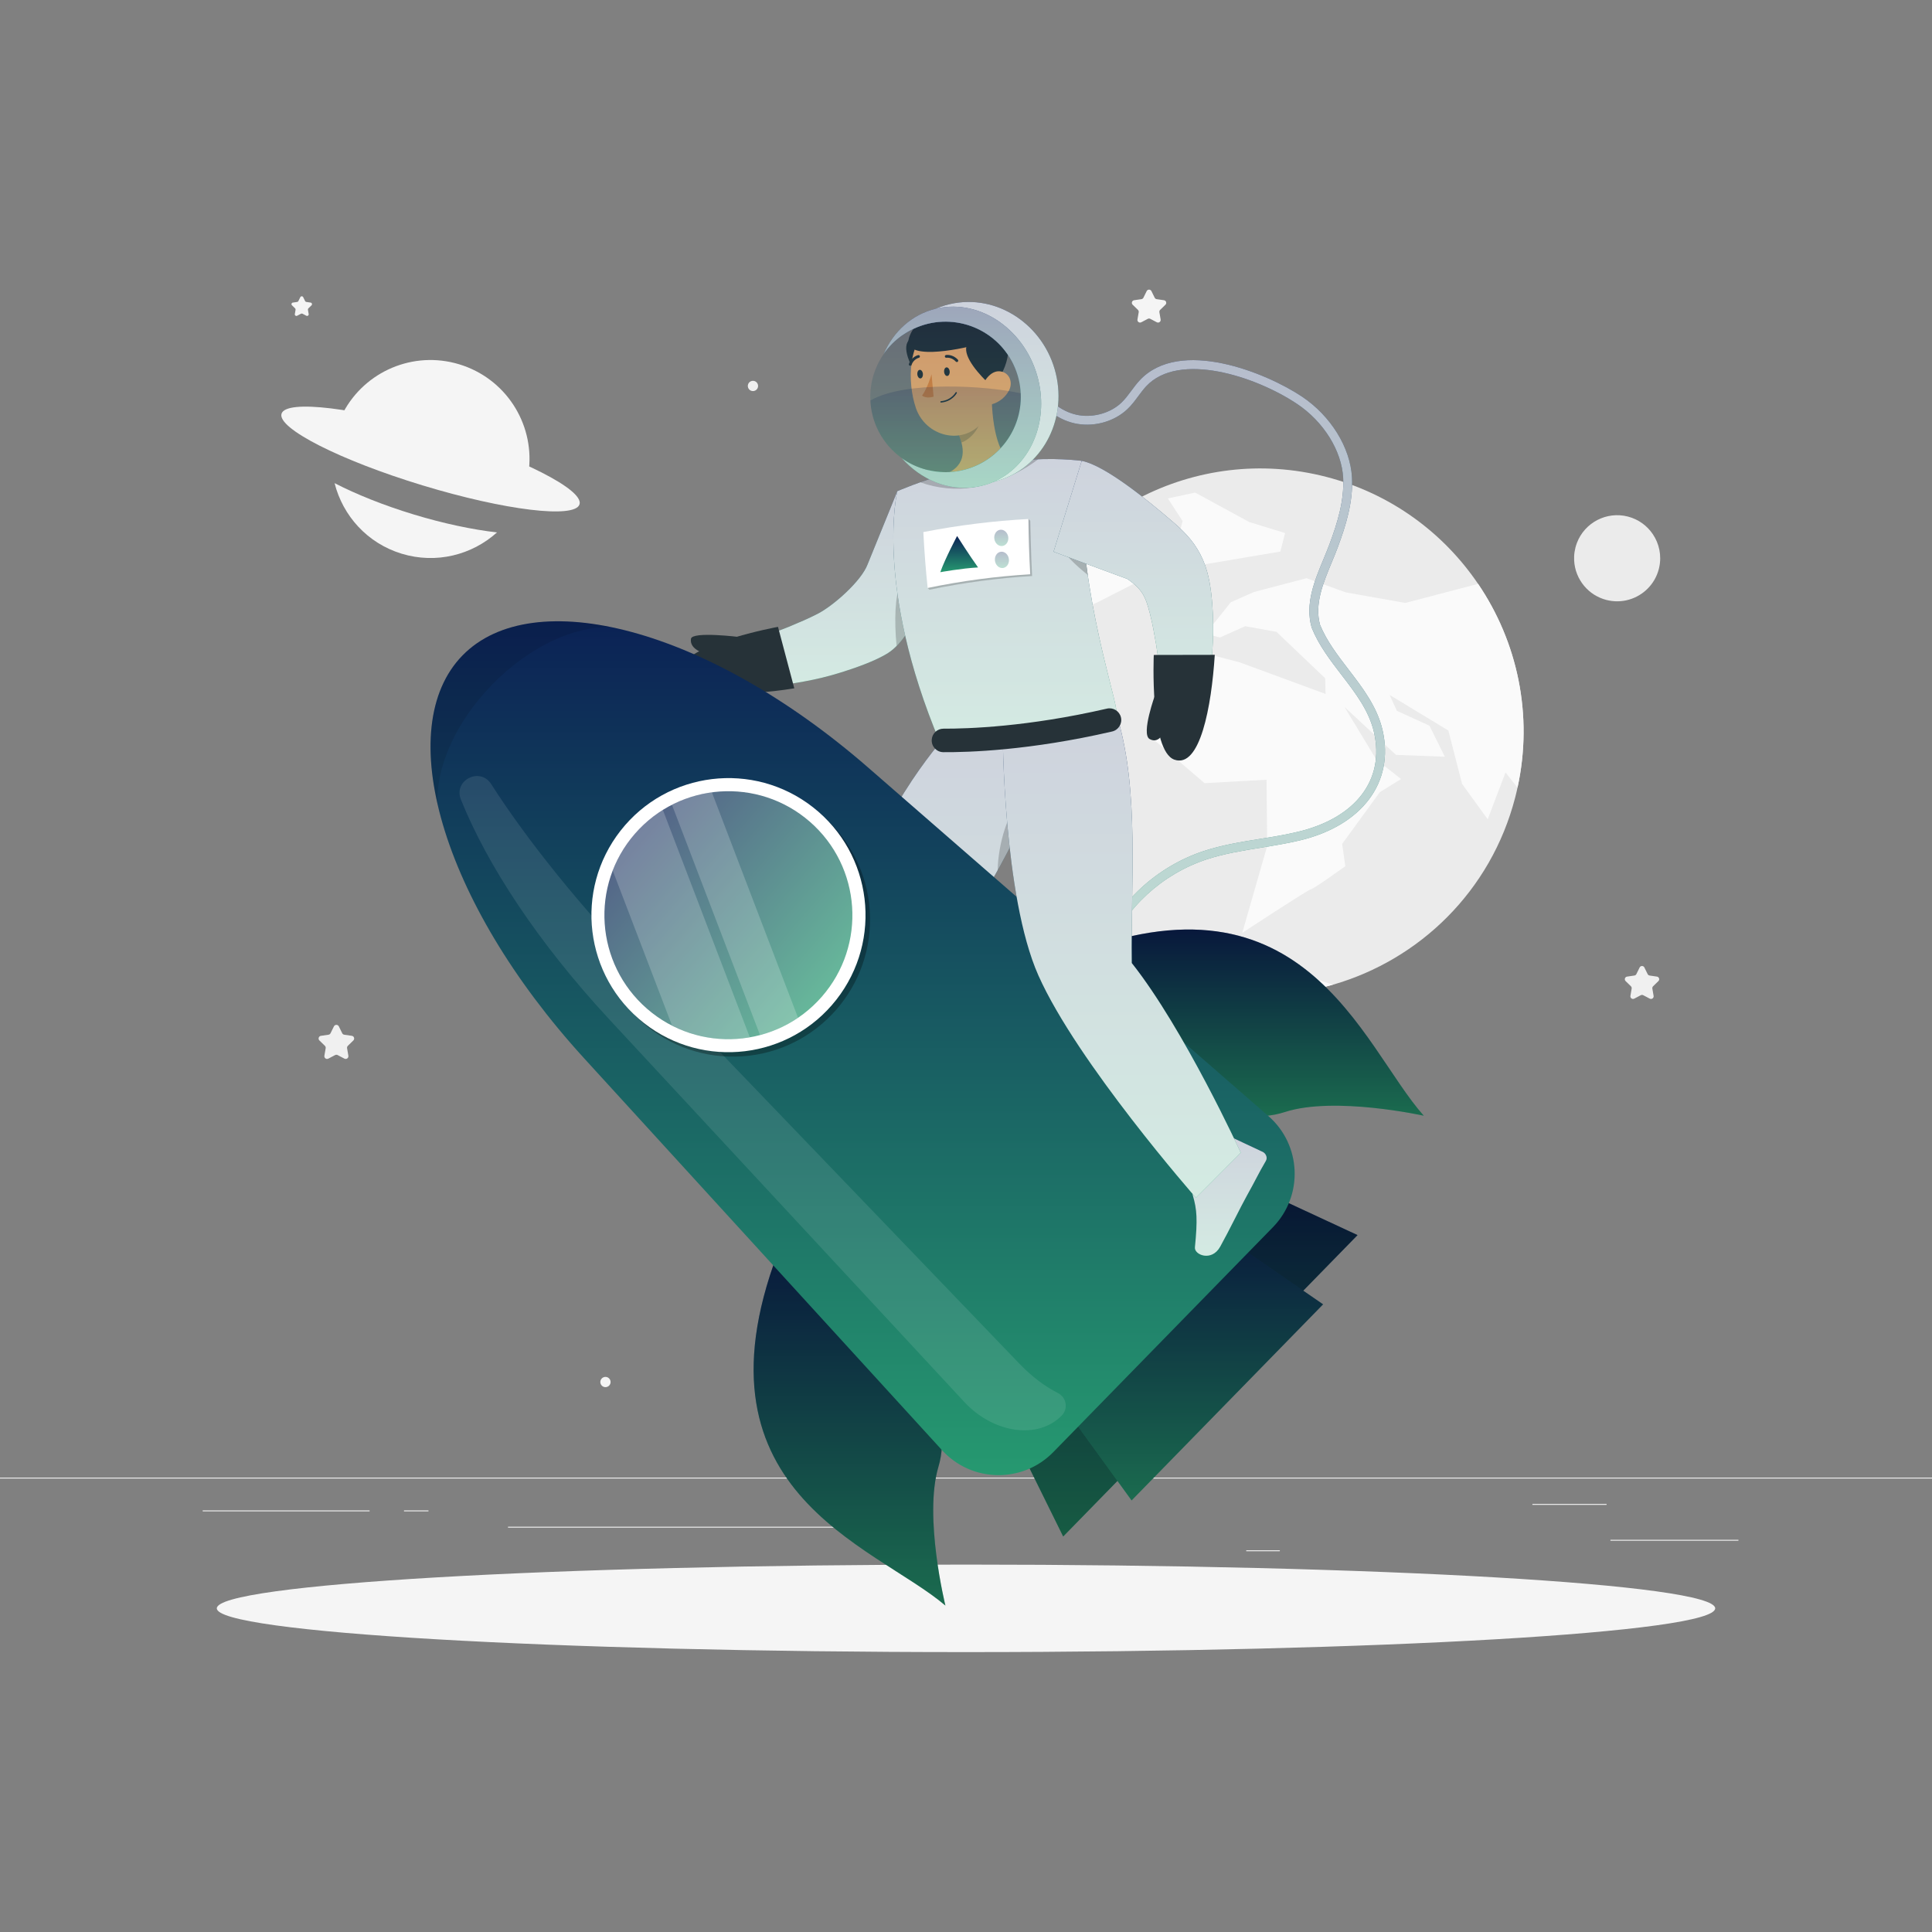 <svg width="500" height="500" viewBox="0 0 500 500" fill="none" xmlns="http://www.w3.org/2000/svg">
<rect x="0" y="0" width="500" height="500" fill="#808080" stroke="none"/>
<path d="M500 382.398H0V382.648H500V382.398Z" fill="#EBEBEB"/>
<path d="M449.901 398.494H416.779V398.744H449.901V398.494Z" fill="#EBEBEB"/>
<path d="M331.22 401.208H322.527V401.458H331.22V401.208Z" fill="#EBEBEB"/>
<path d="M415.778 389.208H396.586V389.458H415.778V389.208Z" fill="#EBEBEB"/>
<path d="M95.652 390.888H52.459V391.138H95.652V390.888Z" fill="#EBEBEB"/>
<path d="M110.889 390.888H104.556V391.138H110.889V390.888Z" fill="#EBEBEB"/>
<path d="M225.147 395.111H131.471V395.361H225.147V395.111Z" fill="#EBEBEB"/>
<path d="M296.759 75.336L295.914 77.049C295.815 77.251 295.622 77.39 295.4 77.423L293.51 77.698C292.95 77.779 292.726 78.468 293.131 78.863L294.499 80.196C294.66 80.353 294.733 80.579 294.696 80.801L294.373 82.683C294.277 83.241 294.863 83.667 295.364 83.403L297.055 82.514C297.254 82.409 297.492 82.409 297.691 82.514L299.382 83.403C299.883 83.666 300.469 83.241 300.373 82.683L300.05 80.801C300.012 80.579 300.085 80.353 300.247 80.196L301.615 78.863C302.02 78.468 301.797 77.779 301.236 77.698L299.346 77.423C299.123 77.391 298.931 77.251 298.832 77.049L297.987 75.336C297.734 74.828 297.01 74.828 296.759 75.336Z" fill="#F5F5F5"/>
<path d="M275.302 358.194L274.457 359.907C274.357 360.109 274.165 360.248 273.943 360.281L272.053 360.556C271.493 360.637 271.269 361.326 271.674 361.721L273.042 363.054C273.203 363.211 273.276 363.437 273.239 363.659L272.916 365.542C272.82 366.1 273.406 366.526 273.907 366.262L275.597 365.373C275.796 365.268 276.034 365.268 276.233 365.373L277.924 366.262C278.425 366.526 279.011 366.1 278.915 365.542L278.592 363.659C278.554 363.437 278.628 363.211 278.789 363.054L280.157 361.721C280.563 361.326 280.339 360.637 279.778 360.556L277.888 360.281C277.665 360.249 277.473 360.109 277.374 359.907L276.529 358.194C276.277 357.687 275.553 357.687 275.302 358.194Z" fill="#F0F0F0"/>
<path d="M424.337 250.381L423.492 252.094C423.393 252.296 423.2 252.435 422.978 252.468L421.088 252.743C420.528 252.824 420.304 253.513 420.709 253.908L422.077 255.241C422.238 255.398 422.311 255.624 422.274 255.846L421.951 257.729C421.855 258.287 422.441 258.713 422.942 258.449L424.633 257.56C424.832 257.455 425.07 257.455 425.269 257.56L426.959 258.449C427.46 258.712 428.046 258.287 427.95 257.729L427.627 255.846C427.589 255.624 427.662 255.398 427.824 255.241L429.192 253.908C429.598 253.513 429.374 252.824 428.813 252.743L426.923 252.468C426.7 252.436 426.508 252.296 426.408 252.094L425.563 250.381C425.311 249.873 424.587 249.873 424.337 250.381Z" fill="#F0F0F0"/>
<path d="M215.238 306.673L214.733 307.697C214.673 307.818 214.559 307.901 214.425 307.92L213.295 308.084C212.96 308.133 212.826 308.544 213.069 308.781L213.887 309.578C213.983 309.672 214.027 309.807 214.004 309.94L213.811 311.065C213.754 311.399 214.104 311.653 214.403 311.496L215.413 310.965C215.532 310.902 215.674 310.902 215.793 310.965L216.803 311.496C217.103 311.654 217.453 311.399 217.395 311.065L217.202 309.94C217.179 309.807 217.223 309.672 217.32 309.578L218.138 308.781C218.38 308.545 218.247 308.133 217.912 308.084L216.782 307.92C216.649 307.901 216.534 307.817 216.475 307.697L215.97 306.673C215.821 306.37 215.388 306.37 215.238 306.673Z" fill="#F0F0F0"/>
<path d="M329.679 306.673L329.174 307.697C329.114 307.818 329 307.901 328.867 307.92L327.737 308.084C327.402 308.133 327.268 308.544 327.511 308.781L328.329 309.578C328.425 309.672 328.469 309.807 328.446 309.94L328.253 311.065C328.196 311.399 328.546 311.653 328.845 311.496L329.855 310.965C329.974 310.902 330.116 310.902 330.235 310.965L331.245 311.496C331.545 311.654 331.895 311.399 331.837 311.065L331.644 309.94C331.621 309.807 331.665 309.672 331.761 309.578L332.579 308.781C332.821 308.545 332.688 308.133 332.353 308.084L331.223 307.92C331.09 307.901 330.975 307.817 330.916 307.697L330.411 306.673C330.262 306.37 329.829 306.37 329.679 306.673Z" fill="#F5F5F5"/>
<path d="M77.726 76.898L77.221 77.922C77.162 78.042 77.047 78.126 76.914 78.145L75.784 78.309C75.449 78.358 75.315 78.769 75.558 79.006L76.375 79.803C76.471 79.897 76.515 80.032 76.493 80.164L76.3 81.289C76.243 81.623 76.593 81.877 76.893 81.72L77.903 81.189C78.022 81.126 78.164 81.126 78.283 81.189L79.293 81.72C79.593 81.877 79.943 81.623 79.886 81.289L79.693 80.164C79.67 80.032 79.714 79.896 79.81 79.803L80.627 79.006C80.869 78.77 80.736 78.358 80.401 78.309L79.271 78.145C79.138 78.126 79.023 78.042 78.964 77.922L78.459 76.898C78.308 76.594 77.876 76.594 77.726 76.898Z" fill="#F5F5F5"/>
<path d="M86.419 265.625L85.545 267.397C85.442 267.606 85.243 267.75 85.013 267.784L83.058 268.068C82.478 268.152 82.247 268.865 82.666 269.274L84.081 270.653C84.248 270.815 84.324 271.049 84.284 271.279L83.95 273.226C83.851 273.803 84.457 274.244 84.976 273.971L86.725 273.052C86.931 272.944 87.177 272.944 87.383 273.052L89.132 273.971C89.651 274.244 90.257 273.803 90.158 273.226L89.824 271.279C89.785 271.05 89.861 270.816 90.027 270.653L91.442 269.274C91.862 268.865 91.63 268.153 91.05 268.068L89.095 267.784C88.865 267.751 88.666 267.606 88.563 267.397L87.689 265.625C87.428 265.1 86.679 265.1 86.419 265.625Z" fill="#F0F0F0"/>
<path d="M193.537 99.885C193.537 100.618 194.131 101.212 194.864 101.212C195.597 101.212 196.191 100.618 196.191 99.885C196.191 99.152 195.597 98.558 194.864 98.558C194.131 98.558 193.537 99.152 193.537 99.885Z" fill="#F0F0F0"/>
<path d="M156.691 358.994C157.424 358.994 158.018 358.4 158.018 357.667C158.018 356.934 157.424 356.34 156.691 356.34C155.958 356.34 155.364 356.934 155.364 357.667C155.364 358.4 155.958 358.994 156.691 358.994Z" fill="#F5F5F5"/>
<path d="M107.051 133.14C99.309 130.787 92.296 127.971 86.591 125.039C88.708 133.457 95.054 140.593 103.962 143.301C112.888 146.014 122.149 143.622 128.615 137.794C122.228 137.05 114.811 135.499 107.051 133.14Z" fill="#F5F5F5"/>
<path d="M111.42 116.833C120.503 119.594 130.759 117.861 136.904 121.345C138.133 109.421 130.797 97.916 118.861 94.287C106.942 90.664 94.444 96.14 88.83 106.731C95.873 107.257 102.338 114.073 111.42 116.833Z" fill="#F5F5F5"/>
<path d="M72.859 107.074C71.715 110.838 88.051 119.138 109.348 125.612C130.645 132.086 148.837 134.282 149.981 130.517C151.125 126.753 134.789 118.453 113.492 111.979C92.195 105.506 74.003 103.31 72.859 107.074Z" fill="#F5F5F5"/>
<path d="M392.117 206.434C385.856 230.613 367.364 248.382 344.981 254.836C333.657 258.104 321.341 258.467 309.11 255.3C294.884 251.616 282.892 243.705 274.101 233.258L274.085 233.245C264.69 222.077 258.969 207.997 258.161 193.106C257.903 188.535 258.115 183.897 258.825 179.228C259.179 176.917 259.647 174.598 260.246 172.284C260.873 169.864 261.625 167.505 262.489 165.223C268.57 149.092 280.337 136.403 294.843 128.889C309.234 121.421 326.332 119.036 343.261 123.42C359.933 127.738 373.561 137.882 382.528 151.106C392.679 166.051 396.856 184.961 392.73 203.841C392.546 204.707 392.341 205.568 392.117 206.434Z" fill="#EBEBEB"/>
<path d="M429.3 147.268C428.276 151.223 425.251 154.13 421.59 155.185C419.738 155.72 417.723 155.779 415.723 155.261C413.396 154.658 411.435 153.364 409.997 151.656L409.994 151.654C408.457 149.827 407.521 147.524 407.389 145.088C407.347 144.34 407.381 143.582 407.498 142.818C407.556 142.44 407.632 142.061 407.73 141.682C407.833 141.286 407.955 140.9 408.097 140.527C409.092 137.888 411.016 135.813 413.389 134.584C415.743 133.363 418.54 132.973 421.309 133.689C424.036 134.395 426.265 136.055 427.732 138.218C429.392 140.663 430.076 143.756 429.401 146.844C429.37 146.986 429.336 147.127 429.3 147.268Z" fill="#EBEBEB"/>
<path d="M392.732 203.841L389.624 199.907L385.015 212.029L378.386 202.877L374.838 189.067L359.64 179.854L361.508 183.957L369.936 187.798L373.922 195.841L361.277 195.365L347.945 182.951L356.152 196.526L362.59 201.614L357.103 205.008L347.35 218.398L348.164 224.168C348.164 224.168 340.177 229.939 339.288 230.133C338.401 230.318 321.49 241.44 321.49 241.44L327.95 218.933L327.78 201.796L311.738 202.683L298.8 191.587L307.558 173.124L314.107 169.666L320.783 171.395L343.056 179.594L342.957 175.535L330.358 163.528L322.257 162.061L315.743 164.982L312.016 164.017L318.519 155.863L324.55 153.203L338.138 149.636L348.287 153.31L363.703 156.04C363.703 156.04 376.406 152.724 382.527 151.105C392.681 166.051 396.858 184.961 392.732 203.841Z" fill="#FAFAFA"/>
<path d="M344.982 254.835C333.658 258.103 321.342 258.466 309.111 255.299C294.885 251.615 282.893 243.704 274.102 233.257L283.756 238.367L292.542 245.665L315.705 251.664L335.372 251.734L344.982 254.835Z" fill="#FAFAFA"/>
<path d="M309.299 127.479L302.242 128.985L306.054 134.861L302.764 147.564L331.345 142.744L332.586 137.954L323.322 135.111L309.299 127.479Z" fill="#FAFAFA"/>
<path d="M299.235 140.608L294.574 150.492L283.964 155.914L272.468 160.683L267.012 166.394L262.491 165.223C268.572 149.092 280.339 136.403 294.845 128.889L299.235 140.608Z" fill="#FAFAFA"/>
<path d="M286.581 206.43L278.32 212.46L277.98 218.648L277.065 222.18L276.57 228.13L274.078 226.438L269.334 217.247L265.35 202.722L259.939 194.508L258.163 193.106C257.905 188.535 258.117 183.897 258.827 179.228L260.927 181.779L270.22 180.68L278.459 182.814L280.256 190.431L283.519 197.26L291.031 201.401L286.581 206.43Z" fill="#FAFAFA"/>
<path d="M250 427.561C357.082 427.561 443.889 422.492 443.889 416.238C443.889 409.984 357.082 404.915 250 404.915C142.918 404.915 56.111 409.984 56.111 416.238C56.111 422.492 142.918 427.561 250 427.561Z" fill="#F5F5F5"/>
<path d="M229.863 168.975C233.654 166.548 235.828 161.633 238.84 158.353C244.821 151.839 254.107 141.209 255.505 135.166L232.228 127.118L224.538 146.038C222.908 150.4 215.652 156.772 211.62 158.845C209.257 160.073 206.674 161.156 204.055 162.25C198.803 164.366 193.145 166.294 187.679 168.144L189.057 178.074C192.35 178.117 195.42 177.941 198.597 177.67C201.746 177.371 204.905 176.968 208.073 176.373C211.252 175.794 214.428 175.034 217.669 174.015C220.915 173.003 226.52 171.115 229.863 168.975Z" fill="url(#paint0_linear_110_2725)"/>
<path opacity="0.8" d="M229.863 168.975C233.654 166.548 235.828 161.633 238.84 158.353C244.821 151.839 254.107 141.209 255.505 135.166L232.228 127.118L224.538 146.038C222.908 150.4 215.652 156.772 211.62 158.845C209.257 160.073 206.674 161.156 204.055 162.25C198.803 164.366 193.145 166.294 187.679 168.144L189.057 178.074C192.35 178.117 195.42 177.941 198.597 177.67C201.746 177.371 204.905 176.968 208.073 176.373C211.252 175.794 214.428 175.034 217.669 174.015C220.915 173.003 226.52 171.115 229.863 168.975Z" fill="white"/>
<path d="M205.563 178.138L201.344 162.23C201.344 162.23 176.889 166.694 176.112 173.46C175.309 180.455 192.332 180.286 205.563 178.138Z" fill="#263238"/>
<path d="M188.028 169.847L191.569 164.886C191.569 164.886 179.149 163.323 178.822 165.313C178.38 168.005 182.071 169.857 188.028 169.847Z" fill="#263238"/>
<path d="M300.65 276.35C300.4 276.35 300.148 276.268 299.938 276.1C295.115 272.237 279.778 258.573 284.929 244.899C289.155 233.683 299.386 224.226 311.63 220.219C316.299 218.691 321.232 217.893 326.003 217.122C329.29 216.591 332.689 216.041 335.942 215.259C350.89 211.666 358.418 201.797 355.588 189.503C354.304 183.928 350.847 179.425 347.187 174.658C344.286 170.88 341.286 166.973 339.483 162.487C339.467 162.449 339.454 162.409 339.443 162.37C337.73 156.26 340.165 150.39 342.521 144.712C343.074 143.38 343.596 142.121 344.068 140.854C346.093 135.422 347.924 129.582 347.612 123.684C347.237 116.641 342.55 109.121 335.671 104.525C324.919 97.342 305.081 90.923 296.648 99.954C295.914 100.74 295.277 101.598 294.604 102.505C293.756 103.648 292.88 104.829 291.78 105.875C288.518 108.977 283.603 110.45 278.956 109.721C274.236 108.98 269.692 105.685 267.65 101.523C267.373 100.958 267.606 100.275 268.171 99.997C268.736 99.72 269.42 99.953 269.697 100.519C271.426 104.045 275.289 106.837 279.309 107.468C283.216 108.083 287.491 106.807 290.207 104.223C291.164 103.313 291.945 102.261 292.771 101.147C293.453 100.229 294.157 99.279 294.979 98.398C305.319 87.324 327.712 96.467 336.936 102.63C344.393 107.611 349.477 115.829 349.888 123.564C350.223 129.879 348.316 135.989 346.204 141.652C345.717 142.958 345.162 144.295 344.626 145.587C342.428 150.886 340.154 156.365 341.622 161.696C343.312 165.869 346.201 169.631 348.995 173.27C352.643 178.021 356.415 182.933 357.81 188.992C360.905 202.437 352.53 213.618 336.475 217.477C333.139 218.279 329.696 218.835 326.368 219.373C321.683 220.13 316.84 220.913 312.34 222.386C300.737 226.184 291.052 235.118 287.065 245.703C282.455 257.938 296.845 270.7 301.365 274.319C301.857 274.712 301.936 275.43 301.542 275.922C301.316 276.204 300.984 276.35 300.65 276.35Z" fill="url(#paint1_linear_110_2725)"/>
<path opacity="0.7" d="M300.65 276.35C300.4 276.35 300.148 276.268 299.938 276.1C295.115 272.237 279.778 258.573 284.929 244.899C289.155 233.683 299.386 224.226 311.63 220.219C316.299 218.691 321.232 217.893 326.003 217.122C329.29 216.591 332.689 216.041 335.942 215.259C350.89 211.666 358.418 201.797 355.588 189.503C354.304 183.928 350.847 179.425 347.187 174.658C344.286 170.88 341.286 166.973 339.483 162.487C339.467 162.449 339.454 162.409 339.443 162.37C337.73 156.26 340.165 150.39 342.521 144.712C343.074 143.38 343.596 142.121 344.068 140.854C346.093 135.422 347.924 129.582 347.612 123.684C347.237 116.641 342.55 109.121 335.671 104.525C324.919 97.342 305.081 90.923 296.648 99.954C295.914 100.74 295.277 101.598 294.604 102.505C293.756 103.648 292.88 104.829 291.78 105.875C288.518 108.977 283.603 110.45 278.956 109.721C274.236 108.98 269.692 105.685 267.65 101.523C267.373 100.958 267.606 100.275 268.171 99.997C268.736 99.72 269.42 99.953 269.697 100.519C271.426 104.045 275.289 106.837 279.309 107.468C283.216 108.083 287.491 106.807 290.207 104.223C291.164 103.313 291.945 102.261 292.771 101.147C293.453 100.229 294.157 99.279 294.979 98.398C305.319 87.324 327.712 96.467 336.936 102.63C344.393 107.611 349.477 115.829 349.888 123.564C350.223 129.879 348.316 135.989 346.204 141.652C345.717 142.958 345.162 144.295 344.626 145.587C342.428 150.886 340.154 156.365 341.622 161.696C343.312 165.869 346.201 169.631 348.995 173.27C352.643 178.021 356.415 182.933 357.81 188.992C360.905 202.437 352.53 213.618 336.475 217.477C333.139 218.279 329.696 218.835 326.368 219.373C321.683 220.13 316.84 220.913 312.34 222.386C300.737 226.184 291.052 235.118 287.065 245.703C282.455 257.938 296.845 270.7 301.365 274.319C301.857 274.712 301.936 275.43 301.542 275.922C301.316 276.204 300.984 276.35 300.65 276.35Z" fill="white"/>
<path opacity="0.2" d="M232.96 151.68C231.675 153.83 231.382 160.644 232.04 167.158C234.601 164.575 236.462 160.95 238.841 158.348C239 158.173 239.169 157.996 239.336 157.809C236.737 154.09 233.74 150.358 232.96 151.68Z" fill="black"/>
<path d="M232.229 127.118C232.229 127.118 226.19 151.609 243.287 192.172C257.049 189.722 282.266 185.234 288.962 184.042C288.178 177.815 278.364 149.544 279.951 119.263C279.951 119.263 271.926 118.225 264.409 119.237C258.529 120.028 250.05 121.368 244.993 122.694C238.325 124.441 232.229 127.118 232.229 127.118Z" fill="url(#paint2_linear_110_2725)"/>
<path opacity="0.8" d="M232.229 127.118C232.229 127.118 226.19 151.609 243.287 192.172C257.049 189.722 282.266 185.234 288.962 184.042C288.178 177.815 278.364 149.544 279.951 119.263C279.951 119.263 271.926 118.225 264.409 119.237C258.529 120.028 250.05 121.368 244.993 122.694C238.325 124.441 232.229 127.118 232.229 127.118Z" fill="white"/>
<path opacity="0.2" d="M274.706 142.092C276.546 144.565 279.313 147.033 281.514 148.806C281.21 146.721 280.934 144.579 280.702 142.395L274.706 142.092Z" fill="black"/>
<path d="M243.287 192.172C243.287 192.172 220.13 219.07 222.025 242.292C223.995 266.447 249.162 306.038 249.162 306.038L264.443 298.38C264.443 298.38 254.409 256.772 246.676 244.68C255.136 230.585 266.309 213.772 274.023 187.981C259.899 190.496 243.287 192.172 243.287 192.172Z" fill="url(#paint3_linear_110_2725)"/>
<path opacity="0.8" d="M243.287 192.172C243.287 192.172 220.13 219.07 222.025 242.292C223.995 266.447 249.162 306.038 249.162 306.038L264.443 298.38C264.443 298.38 254.409 256.772 246.676 244.68C255.136 230.585 266.309 213.772 274.023 187.981C259.899 190.496 243.287 192.172 243.287 192.172Z" fill="white"/>
<path opacity="0.2" d="M265.031 206.252C260.826 209.418 258.274 218.738 258.2 225.221C261.445 219.36 264.709 212.896 267.749 205.595C266.826 205.426 265.912 205.598 265.031 206.252Z" fill="black"/>
<path d="M249.566 304.6L262.566 296.673C262.961 296.456 263.472 296.577 263.797 296.964L269.346 306.54C270.096 307.434 269.919 308.769 268.998 309.252C265.173 311.262 264.877 311.069 260.11 313.693C257.177 315.307 251.324 318.977 247.274 321.206C243.313 323.386 240.436 319.448 241.642 317.889C246.088 312.144 247.316 309.853 248.368 306.131C248.557 305.46 248.988 304.918 249.566 304.6Z" fill="url(#paint4_linear_110_2725)"/>
<path opacity="0.8" d="M249.566 304.6L262.566 296.673C262.961 296.456 263.472 296.577 263.797 296.964L269.346 306.54C270.096 307.434 269.919 308.769 268.998 309.252C265.173 311.262 264.877 311.069 260.11 313.693C257.177 315.307 251.324 318.977 247.274 321.206C243.313 323.386 240.436 319.448 241.642 317.889C246.088 312.144 247.316 309.853 248.368 306.131C248.557 305.46 248.988 304.918 249.566 304.6Z" fill="white"/>
<path d="M351.328 319.642L275.151 397.646L262.036 371.068L324.446 307.16L351.328 319.642Z" fill="url(#paint5_linear_110_2725)"/>
<path opacity="0.4" d="M351.328 319.642L275.151 397.646L262.036 371.068L324.446 307.16L351.328 319.642Z" fill="black"/>
<path d="M342.413 337.562L292.855 388.309L270.668 357.684L311.271 316.108L342.413 337.562Z" fill="url(#paint6_linear_110_2725)"/>
<path opacity="0.3" d="M342.413 337.562L292.855 388.309L270.668 357.684L311.271 316.108L342.413 337.562Z" fill="black"/>
<path d="M202.415 321.374C202.415 321.374 221.907 342.143 238.66 360.209C243.457 365.382 244.916 372.735 242.868 379.588C238.996 392.544 244.672 415.52 244.672 415.52C226.142 399.718 176.381 385.904 202.415 321.374Z" fill="url(#paint7_linear_110_2725)"/>
<path opacity="0.3" d="M202.415 321.374C202.415 321.374 221.907 342.143 238.66 360.209C243.457 365.382 244.916 372.735 242.868 379.588C238.996 392.544 244.672 415.52 244.672 415.52C226.142 399.718 176.381 385.904 202.415 321.374Z" fill="black"/>
<path d="M273.352 248.735C273.352 248.735 294.577 267.729 313.036 284.049C318.321 288.722 325.707 290.006 332.51 287.796C345.371 283.618 368.475 288.747 368.475 288.747C352.237 270.597 337.247 221.178 273.352 248.735Z" fill="url(#paint8_linear_110_2725)"/>
<path opacity="0.3" d="M273.352 248.735C273.352 248.735 294.577 267.729 313.036 284.049C318.321 288.722 325.707 290.006 332.51 287.796C345.371 283.618 368.475 288.747 368.475 288.747C352.237 270.597 337.247 221.178 273.352 248.735Z" fill="black"/>
<path d="M224.699 198.661C182.954 162.314 137.881 151.006 119.692 169.632C101.503 188.257 113.876 233.05 151.203 273.922L243.804 375.317C251.48 383.722 264.645 383.942 272.597 375.799L329.425 317.607C337.378 309.463 336.846 296.308 328.261 288.833L224.699 198.661Z" fill="url(#paint9_linear_110_2725)"/>
<path opacity="0.1" d="M273.787 360.514C275.993 361.632 276.517 364.537 274.798 366.315C268.703 372.607 257.147 371.011 249.536 362.804L157.666 263.797C139.214 243.911 126.082 223.835 119.278 206.912C117.281 201.945 124.224 198.402 127.11 202.911C136.322 217.304 150.047 234.484 167.239 252.386L263.935 353.041C267.078 356.311 270.526 358.861 273.787 360.514Z" fill="white"/>
<path opacity="0.1" d="M158.105 162.292C148.762 161.954 137.027 167.286 127.392 177.151C117.766 187.008 112.714 198.867 113.264 208.208C109.486 191.859 111.457 178.069 119.694 169.634C127.932 161.2 141.671 158.903 158.105 162.292Z" fill="black"/>
<path opacity="0.3" d="M190.411 273.449C209.995 273.057 225.553 256.864 225.161 237.281C224.769 217.697 208.576 202.139 188.993 202.531C169.409 202.923 153.851 219.116 154.243 238.699C154.635 258.283 170.828 273.841 190.411 273.449Z" fill="black"/>
<path d="M216.449 258.715C228.53 243.296 225.825 221.002 210.406 208.921C194.986 196.839 172.693 199.545 160.611 214.964C148.53 230.383 151.236 252.677 166.655 264.758C182.074 276.84 204.367 274.134 216.449 258.715Z" fill="white"/>
<path opacity="0.7" d="M212.698 257.939C224.343 244.58 222.954 224.31 209.595 212.665C196.236 201.019 175.966 202.409 164.321 215.768C152.675 229.127 154.065 249.397 167.424 261.042C180.783 272.687 201.053 271.298 212.698 257.939Z" fill="url(#paint10_linear_110_2725)"/>
<g opacity="0.2">
<path d="M165.556 214.415C162.414 217.633 160.086 221.333 158.577 225.277L158.569 225.286L173.927 265.429C180.185 268.623 187.278 269.628 194.046 268.441L171.543 209.601C169.398 210.925 167.396 212.53 165.556 214.415Z" fill="white"/>
<path d="M173.9 208.271L196.693 267.864C200.144 266.962 203.473 265.473 206.532 263.407L184.228 205.039C180.658 205.512 177.166 206.581 173.9 208.271Z" fill="white"/>
</g>
<path d="M308.89 307.401L315.676 293.847C315.894 293.455 316.391 293.288 316.871 293.445L326.467 297.953C327.576 298.315 328.136 299.536 327.614 300.431C325.446 304.146 325.279 304.808 322.64 309.539C321.017 312.449 318.015 318.637 315.773 322.656C313.581 326.587 309.055 324.771 309.247 322.817C309.956 315.615 309.777 313.031 308.689 309.327C308.494 308.66 308.57 307.974 308.89 307.401Z" fill="url(#paint11_linear_110_2725)"/>
<path opacity="0.8" d="M308.89 307.401L315.676 293.847C315.894 293.455 316.391 293.288 316.871 293.445L326.467 297.953C327.576 298.315 328.136 299.536 327.614 300.431C325.446 304.146 325.279 304.808 322.64 309.539C321.017 312.449 318.015 318.637 315.773 322.656C313.581 326.587 309.055 324.771 309.247 322.817C309.956 315.615 309.777 313.031 308.689 309.327C308.494 308.66 308.57 307.974 308.89 307.401Z" fill="white"/>
<path d="M259.49 189.288C259.49 189.288 259.579 231.853 268.73 252.425C278.751 274.953 309.509 309.977 309.509 309.977L321.112 298.326C321.112 298.326 306.482 266.364 292.896 249.226C292.62 228.139 294.859 205.143 289.301 186.034C271.809 189.147 259.49 189.288 259.49 189.288Z" fill="url(#paint12_linear_110_2725)"/>
<path opacity="0.8" d="M259.49 189.288C259.49 189.288 259.579 231.853 268.73 252.425C278.751 274.953 309.509 309.977 309.509 309.977L321.112 298.326C321.112 298.326 306.482 266.364 292.896 249.226C292.62 228.139 294.859 205.143 289.301 186.034C271.809 189.147 259.49 189.288 259.49 189.288Z" fill="white"/>
<path d="M287.818 189.311C266.614 194.214 250.644 194.711 244.129 194.662C242.392 194.649 241.028 193.179 241.132 191.445L241.133 191.435C241.229 189.824 242.564 188.573 244.178 188.58C250.353 188.608 266.008 188.117 286.467 183.392C288.082 183.019 289.7 184.015 290.095 185.625C290.498 187.271 289.47 188.929 287.818 189.311Z" fill="#263238"/>
<path d="M311.341 144.935C309.543 140.809 307.042 138.073 303.665 135.169C296.961 129.401 286.036 120.465 279.951 119.263L272.661 142.788L291.82 149.862C295.615 152.561 296.459 154.337 297.583 158.729C298.255 161.305 298.736 164.065 299.22 166.861C300.114 172.452 300.736 178.398 301.323 184.138L311.311 185.004C312.085 181.803 312.597 178.771 313.04 175.613C313.449 172.477 313.759 169.307 313.884 166.086C314.026 162.858 313.993 159.593 313.72 156.206C313.454 152.817 312.927 148.575 311.341 144.935Z" fill="url(#paint13_linear_110_2725)"/>
<path opacity="0.8" d="M311.341 144.935C309.543 140.809 307.042 138.073 303.665 135.169C296.961 129.401 286.036 120.465 279.951 119.263L272.661 142.788L291.82 149.862C295.615 152.561 296.459 154.337 297.583 158.729C298.255 161.305 298.736 164.065 299.22 166.861C300.114 172.452 300.736 178.398 301.323 184.138L311.311 185.004C312.085 181.803 312.597 178.771 313.04 175.613C313.449 172.477 313.759 169.307 313.884 166.086C314.026 162.858 313.993 159.593 313.72 156.206C313.454 152.817 312.927 148.575 311.341 144.935Z" fill="white"/>
<path d="M314.383 169.471L298.597 169.501C298.597 169.501 297.508 194.336 303.933 196.599C310.574 198.938 313.534 182.849 314.383 169.471Z" fill="#263238"/>
<path d="M303.061 184.178L299.012 179.622C299.012 179.622 295.218 189.986 297.526 191.267C299.912 192.591 301.746 189.988 303.061 184.178Z" fill="#263238"/>
<path opacity="0.2" d="M264.414 119.238C258.525 120.031 250.046 121.365 244.994 122.693C242.538 123.334 240.176 124.104 238.152 124.812C242.535 126.419 247.435 126.873 251.8 126.151C253.473 125.869 255.081 125.401 256.574 124.761C260.779 123.747 265.017 121.68 268.672 118.86C267.265 118.93 265.828 119.047 264.414 119.238Z" fill="black"/>
<path d="M256.649 100.766C256.55 106.456 257.267 116.723 261.767 119.707C261.767 119.707 261.833 122.196 252.531 123.828C244.942 125.159 244.678 122.749 244.678 122.749C250.549 120.193 249.581 115.672 247.752 111.59L256.649 100.766Z" fill="#FFB573"/>
<path opacity="0.2" d="M253.023 105.182L247.757 111.585C248.193 112.55 248.575 113.54 248.824 114.524C251.106 113.769 253.866 110.624 253.678 108.128C253.584 106.883 253.324 105.717 253.023 105.182Z" fill="black"/>
<path d="M239.26 100.149C236.569 96.503 233.528 91.209 234.84 88.59C236.153 85.971 241.605 84.437 244.085 86.364C247.202 88.786 244.926 96.344 239.26 100.149Z" fill="#263238"/>
<path d="M257.01 92.968C257.239 100.541 257.757 104.962 254.309 109.176C249.121 115.515 239.509 112.92 237.023 105.568C234.785 98.95 234.787 87.677 241.883 84.004C248.873 80.385 256.781 85.395 257.01 92.968Z" fill="#FFB573"/>
<path d="M256.742 100.065C253.382 97.025 249.351 92.439 250.119 89.612C250.887 86.785 255.927 84.201 258.74 85.598C262.274 87.353 261.541 95.213 256.742 100.065Z" fill="#263238"/>
<path d="M253.031 89.137C247.862 90.571 233.24 93.447 235.292 87.294C237.344 81.141 245.378 79.96 248.332 81.284C251.286 82.608 253.542 79.095 253.542 79.095C253.964 80.121 251.727 82.842 248.507 83.29C245.287 83.738 262.288 80.787 257.839 86.827C253.39 92.867 253.031 89.137 253.031 89.137Z" fill="#263238"/>
<path d="M261.173 100.957C260.264 102.786 258.594 104.025 256.994 104.534C254.587 105.299 253.295 103.169 253.889 100.851C254.424 98.765 256.32 95.852 258.772 96.097C261.187 96.337 262.213 98.865 261.173 100.957Z" fill="#FFB573"/>
<path d="M245.78 96.122C245.836 96.735 245.557 97.262 245.156 97.299C244.755 97.336 244.385 96.869 244.328 96.255C244.272 95.642 244.551 95.115 244.952 95.078C245.353 95.041 245.724 95.508 245.78 96.122Z" fill="#263238"/>
<path d="M238.849 96.758C238.905 97.371 238.626 97.898 238.225 97.935C237.824 97.972 237.454 97.505 237.397 96.891C237.341 96.278 237.62 95.751 238.021 95.714C238.423 95.677 238.793 96.145 238.849 96.758Z" fill="#263238"/>
<path d="M241.081 96.861C241.081 96.861 240.011 100.526 238.633 102.374C239.811 103.287 241.613 102.655 241.613 102.655L241.081 96.861Z" fill="#ED893E"/>
<path d="M246.598 102.941C245.945 103.494 244.956 104.056 243.555 104.184C243.455 104.193 243.367 104.12 243.358 104.021C243.349 103.92 243.423 103.834 243.522 103.824C246.206 103.578 247.298 101.582 247.308 101.561C247.356 101.473 247.464 101.439 247.553 101.486C247.641 101.533 247.675 101.642 247.628 101.731C247.603 101.776 247.29 102.354 246.598 102.941Z" fill="#263238"/>
<path d="M247.865 93.61C247.717 93.735 247.495 93.722 247.364 93.578C246.277 92.387 244.96 92.585 244.946 92.588C244.749 92.621 244.563 92.486 244.531 92.289C244.499 92.093 244.632 91.906 244.829 91.874C244.898 91.863 246.549 91.613 247.897 93.09C248.032 93.237 248.021 93.467 247.874 93.601C247.871 93.605 247.868 93.608 247.865 93.61Z" fill="#263238"/>
<path d="M235.798 94.571C235.701 94.654 235.563 94.682 235.436 94.634C235.249 94.564 235.155 94.355 235.225 94.168C235.931 92.296 237.558 91.918 237.626 91.903C237.821 91.86 238.014 91.983 238.057 92.178C238.1 92.372 237.978 92.564 237.783 92.609C237.727 92.622 236.463 92.932 235.901 94.423C235.88 94.482 235.843 94.533 235.798 94.571Z" fill="#263238"/>
<path d="M273.507 97.875C275.849 110.248 268.602 121.949 257.174 124.688C256.734 124.787 256.281 124.883 255.833 124.964C250.185 125.946 244.609 124.61 240.011 121.611C244.223 122.672 248.798 122.327 253.026 120.329C262.754 115.732 266.905 104.12 262.313 94.401C257.716 84.673 246.113 80.517 236.385 85.114C235.377 85.591 234.428 86.147 233.544 86.771C235.776 83.78 238.73 81.399 242.202 79.888L242.229 79.875C243.731 79.23 245.325 78.758 247.003 78.463C259.209 76.341 271.066 85.04 273.507 97.875Z" fill="url(#paint14_linear_110_2725)"/>
<path opacity="0.8" d="M273.507 97.875C275.849 110.248 268.602 121.949 257.174 124.688C256.734 124.787 256.281 124.883 255.833 124.964C250.185 125.946 244.609 124.61 240.011 121.611C244.223 122.672 248.798 122.327 253.026 120.329C262.754 115.732 266.905 104.12 262.313 94.401C257.716 84.673 246.113 80.517 236.385 85.114C235.377 85.591 234.428 86.147 233.544 86.771C235.776 83.78 238.73 81.399 242.202 79.888L242.229 79.875C243.731 79.23 245.325 78.758 247.003 78.463C259.209 76.341 271.066 85.04 273.507 97.875Z" fill="white"/>
<path d="M268.949 99.38C271.137 110.442 266.018 120.833 257.174 124.689C255.773 125.296 254.272 125.736 252.708 125.999C245.489 127.182 238.332 124.149 233.376 118.561C235.383 119.993 237.64 121.036 240.011 121.613C244.223 122.674 248.798 122.329 253.026 120.331C262.754 115.734 266.905 104.122 262.313 94.403C257.716 84.675 246.113 80.519 236.385 85.116C235.377 85.593 234.428 86.149 233.544 86.773C231.611 88.108 229.982 89.765 228.698 91.627C231.208 85.789 236.018 81.363 242.203 79.89L242.23 79.877C242.661 79.782 243.087 79.699 243.526 79.621C255.026 77.723 266.416 86.578 268.949 99.38Z" fill="url(#paint15_linear_110_2725)"/>
<path opacity="0.6" d="M268.949 99.38C271.137 110.442 266.018 120.833 257.174 124.689C255.773 125.296 254.272 125.736 252.708 125.999C245.489 127.182 238.332 124.149 233.376 118.561C235.383 119.993 237.64 121.036 240.011 121.613C244.223 122.674 248.798 122.329 253.026 120.331C262.754 115.734 266.905 104.122 262.313 94.403C257.716 84.675 246.113 80.519 236.385 85.116C235.377 85.593 234.428 86.149 233.544 86.773C231.611 88.108 229.982 89.765 228.698 91.627C231.208 85.789 236.018 81.363 242.203 79.89L242.23 79.877C242.661 79.782 243.087 79.699 243.526 79.621C255.026 77.723 266.416 86.578 268.949 99.38Z" fill="white"/>
<path opacity="0.2" d="M264.159 101.789C264.672 112.532 256.379 121.657 245.636 122.17C234.893 122.683 225.769 114.39 225.255 103.647C224.742 92.904 233.035 83.779 243.778 83.266C254.521 82.753 263.646 91.046 264.159 101.789Z" fill="url(#paint16_linear_110_2725)"/>
<path opacity="0.2" d="M225.255 103.646C225.768 114.389 234.893 122.682 245.635 122.169C256.378 121.656 264.671 112.532 264.158 101.789C255.424 99.82 234.279 98.444 225.255 103.646Z" fill="url(#paint17_linear_110_2725)"/>
<path opacity="0.2" d="M267.104 149.072C258.36 149.592 249.483 150.759 240.556 152.617L240.074 152.169L266.152 134.319L266.634 134.767C266.634 134.767 266.837 144.326 267.104 149.072Z" fill="black"/>
<path d="M266.622 148.623C257.878 149.144 249.001 150.31 240.074 152.168C239.575 147.383 239.203 142.559 238.961 137.7C248.096 135.917 257.186 134.803 266.152 134.318C266.198 139.109 266.354 143.878 266.622 148.623Z" fill="white"/>
<path opacity="0.3" d="M260.927 138.941C261.097 140.099 260.431 141.156 259.439 141.302C258.447 141.448 257.505 140.627 257.335 139.469C257.165 138.311 257.831 137.254 258.823 137.108C259.815 136.962 260.757 137.783 260.927 138.941Z" fill="url(#paint18_linear_110_2725)"/>
<path opacity="0.3" d="M261.093 144.633C261.263 145.791 260.597 146.848 259.605 146.994C258.613 147.14 257.671 146.319 257.501 145.161C257.331 144.003 257.997 142.946 258.989 142.8C259.98 142.654 260.923 143.475 261.093 144.633Z" fill="url(#paint19_linear_110_2725)"/>
<path d="M243.348 148.081C243.348 148.081 248.791 147.091 253.123 146.852C250.95 143.848 247.697 138.718 247.697 138.718C247.697 138.718 244.566 144.605 243.348 148.081Z" fill="url(#paint20_linear_110_2725)"/>
<defs>
<linearGradient id="paint0_linear_110_2725" x1="221.592" y1="127.118" x2="221.592" y2="178.08" gradientUnits="userSpaceOnUse">
<stop stop-color="#0B2255"/>
<stop offset="1" stop-color="#269970"/>
</linearGradient>
<linearGradient id="paint1_linear_110_2725" x1="312.99" y1="93.202" x2="312.99" y2="276.35" gradientUnits="userSpaceOnUse">
<stop stop-color="#0B2255"/>
<stop offset="1" stop-color="#269970"/>
</linearGradient>
<linearGradient id="paint2_linear_110_2725" x1="260.078" y1="118.794" x2="260.078" y2="192.172" gradientUnits="userSpaceOnUse">
<stop stop-color="#0B2255"/>
<stop offset="1" stop-color="#269970"/>
</linearGradient>
<linearGradient id="paint3_linear_110_2725" x1="247.969" y1="187.981" x2="247.969" y2="306.038" gradientUnits="userSpaceOnUse">
<stop stop-color="#0B2255"/>
<stop offset="1" stop-color="#269970"/>
</linearGradient>
<linearGradient id="paint4_linear_110_2725" x1="255.589" y1="296.566" x2="255.589" y2="321.849" gradientUnits="userSpaceOnUse">
<stop stop-color="#0B2255"/>
<stop offset="1" stop-color="#269970"/>
</linearGradient>
<linearGradient id="paint5_linear_110_2725" x1="306.682" y1="307.16" x2="306.682" y2="397.646" gradientUnits="userSpaceOnUse">
<stop stop-color="#0B2255"/>
<stop offset="1" stop-color="#269970"/>
</linearGradient>
<linearGradient id="paint6_linear_110_2725" x1="306.54" y1="316.108" x2="306.54" y2="388.309" gradientUnits="userSpaceOnUse">
<stop stop-color="#0B2255"/>
<stop offset="1" stop-color="#269970"/>
</linearGradient>
<linearGradient id="paint7_linear_110_2725" x1="219.853" y1="321.374" x2="219.853" y2="415.52" gradientUnits="userSpaceOnUse">
<stop stop-color="#0B2255"/>
<stop offset="1" stop-color="#269970"/>
</linearGradient>
<linearGradient id="paint8_linear_110_2725" x1="320.914" y1="240.556" x2="320.914" y2="288.848" gradientUnits="userSpaceOnUse">
<stop stop-color="#0B2255"/>
<stop offset="1" stop-color="#269970"/>
</linearGradient>
<linearGradient id="paint9_linear_110_2725" x1="223.24" y1="160.786" x2="223.24" y2="381.766" gradientUnits="userSpaceOnUse">
<stop stop-color="#0B2255"/>
<stop offset="1" stop-color="#269970"/>
</linearGradient>
<linearGradient id="paint10_linear_110_2725" x1="164.321" y1="215.768" x2="212.698" y2="257.939" gradientUnits="userSpaceOnUse">
<stop stop-color="#0B2255"/>
<stop offset="1" stop-color="#269970"/>
</linearGradient>
<linearGradient id="paint11_linear_110_2725" x1="318.197" y1="293.386" x2="318.197" y2="324.985" gradientUnits="userSpaceOnUse">
<stop stop-color="#0B2255"/>
<stop offset="1" stop-color="#269970"/>
</linearGradient>
<linearGradient id="paint12_linear_110_2725" x1="290.301" y1="186.034" x2="290.301" y2="309.977" gradientUnits="userSpaceOnUse">
<stop stop-color="#0B2255"/>
<stop offset="1" stop-color="#269970"/>
</linearGradient>
<linearGradient id="paint13_linear_110_2725" x1="293.314" y1="119.263" x2="293.314" y2="185.004" gradientUnits="userSpaceOnUse">
<stop stop-color="#0B2255"/>
<stop offset="1" stop-color="#269970"/>
</linearGradient>
<linearGradient id="paint14_linear_110_2725" x1="253.745" y1="78.144" x2="253.745" y2="125.283" gradientUnits="userSpaceOnUse">
<stop stop-color="#0B2255"/>
<stop offset="1" stop-color="#269970"/>
</linearGradient>
<linearGradient id="paint15_linear_110_2725" x1="249.075" y1="79.365" x2="249.075" y2="126.253" gradientUnits="userSpaceOnUse">
<stop stop-color="#0B2255"/>
<stop offset="1" stop-color="#269970"/>
</linearGradient>
<linearGradient id="paint16_linear_110_2725" x1="244.707" y1="83.243" x2="244.707" y2="122.193" gradientUnits="userSpaceOnUse">
<stop stop-color="#0B2255"/>
<stop offset="1" stop-color="#269970"/>
</linearGradient>
<linearGradient id="paint17_linear_110_2725" x1="244.718" y1="100.025" x2="244.718" y2="122.192" gradientUnits="userSpaceOnUse">
<stop stop-color="#0B2255"/>
<stop offset="1" stop-color="#269970"/>
</linearGradient>
<linearGradient id="paint18_linear_110_2725" x1="259.131" y1="137.091" x2="259.131" y2="141.319" gradientUnits="userSpaceOnUse">
<stop stop-color="#0B2255"/>
<stop offset="1" stop-color="#269970"/>
</linearGradient>
<linearGradient id="paint19_linear_110_2725" x1="259.297" y1="142.783" x2="259.297" y2="147.011" gradientUnits="userSpaceOnUse">
<stop stop-color="#0B2255"/>
<stop offset="1" stop-color="#269970"/>
</linearGradient>
<linearGradient id="paint20_linear_110_2725" x1="248.236" y1="138.718" x2="248.236" y2="148.081" gradientUnits="userSpaceOnUse">
<stop stop-color="#0B2255"/>
<stop offset="1" stop-color="#269970"/>
</linearGradient>
</defs>
</svg>
